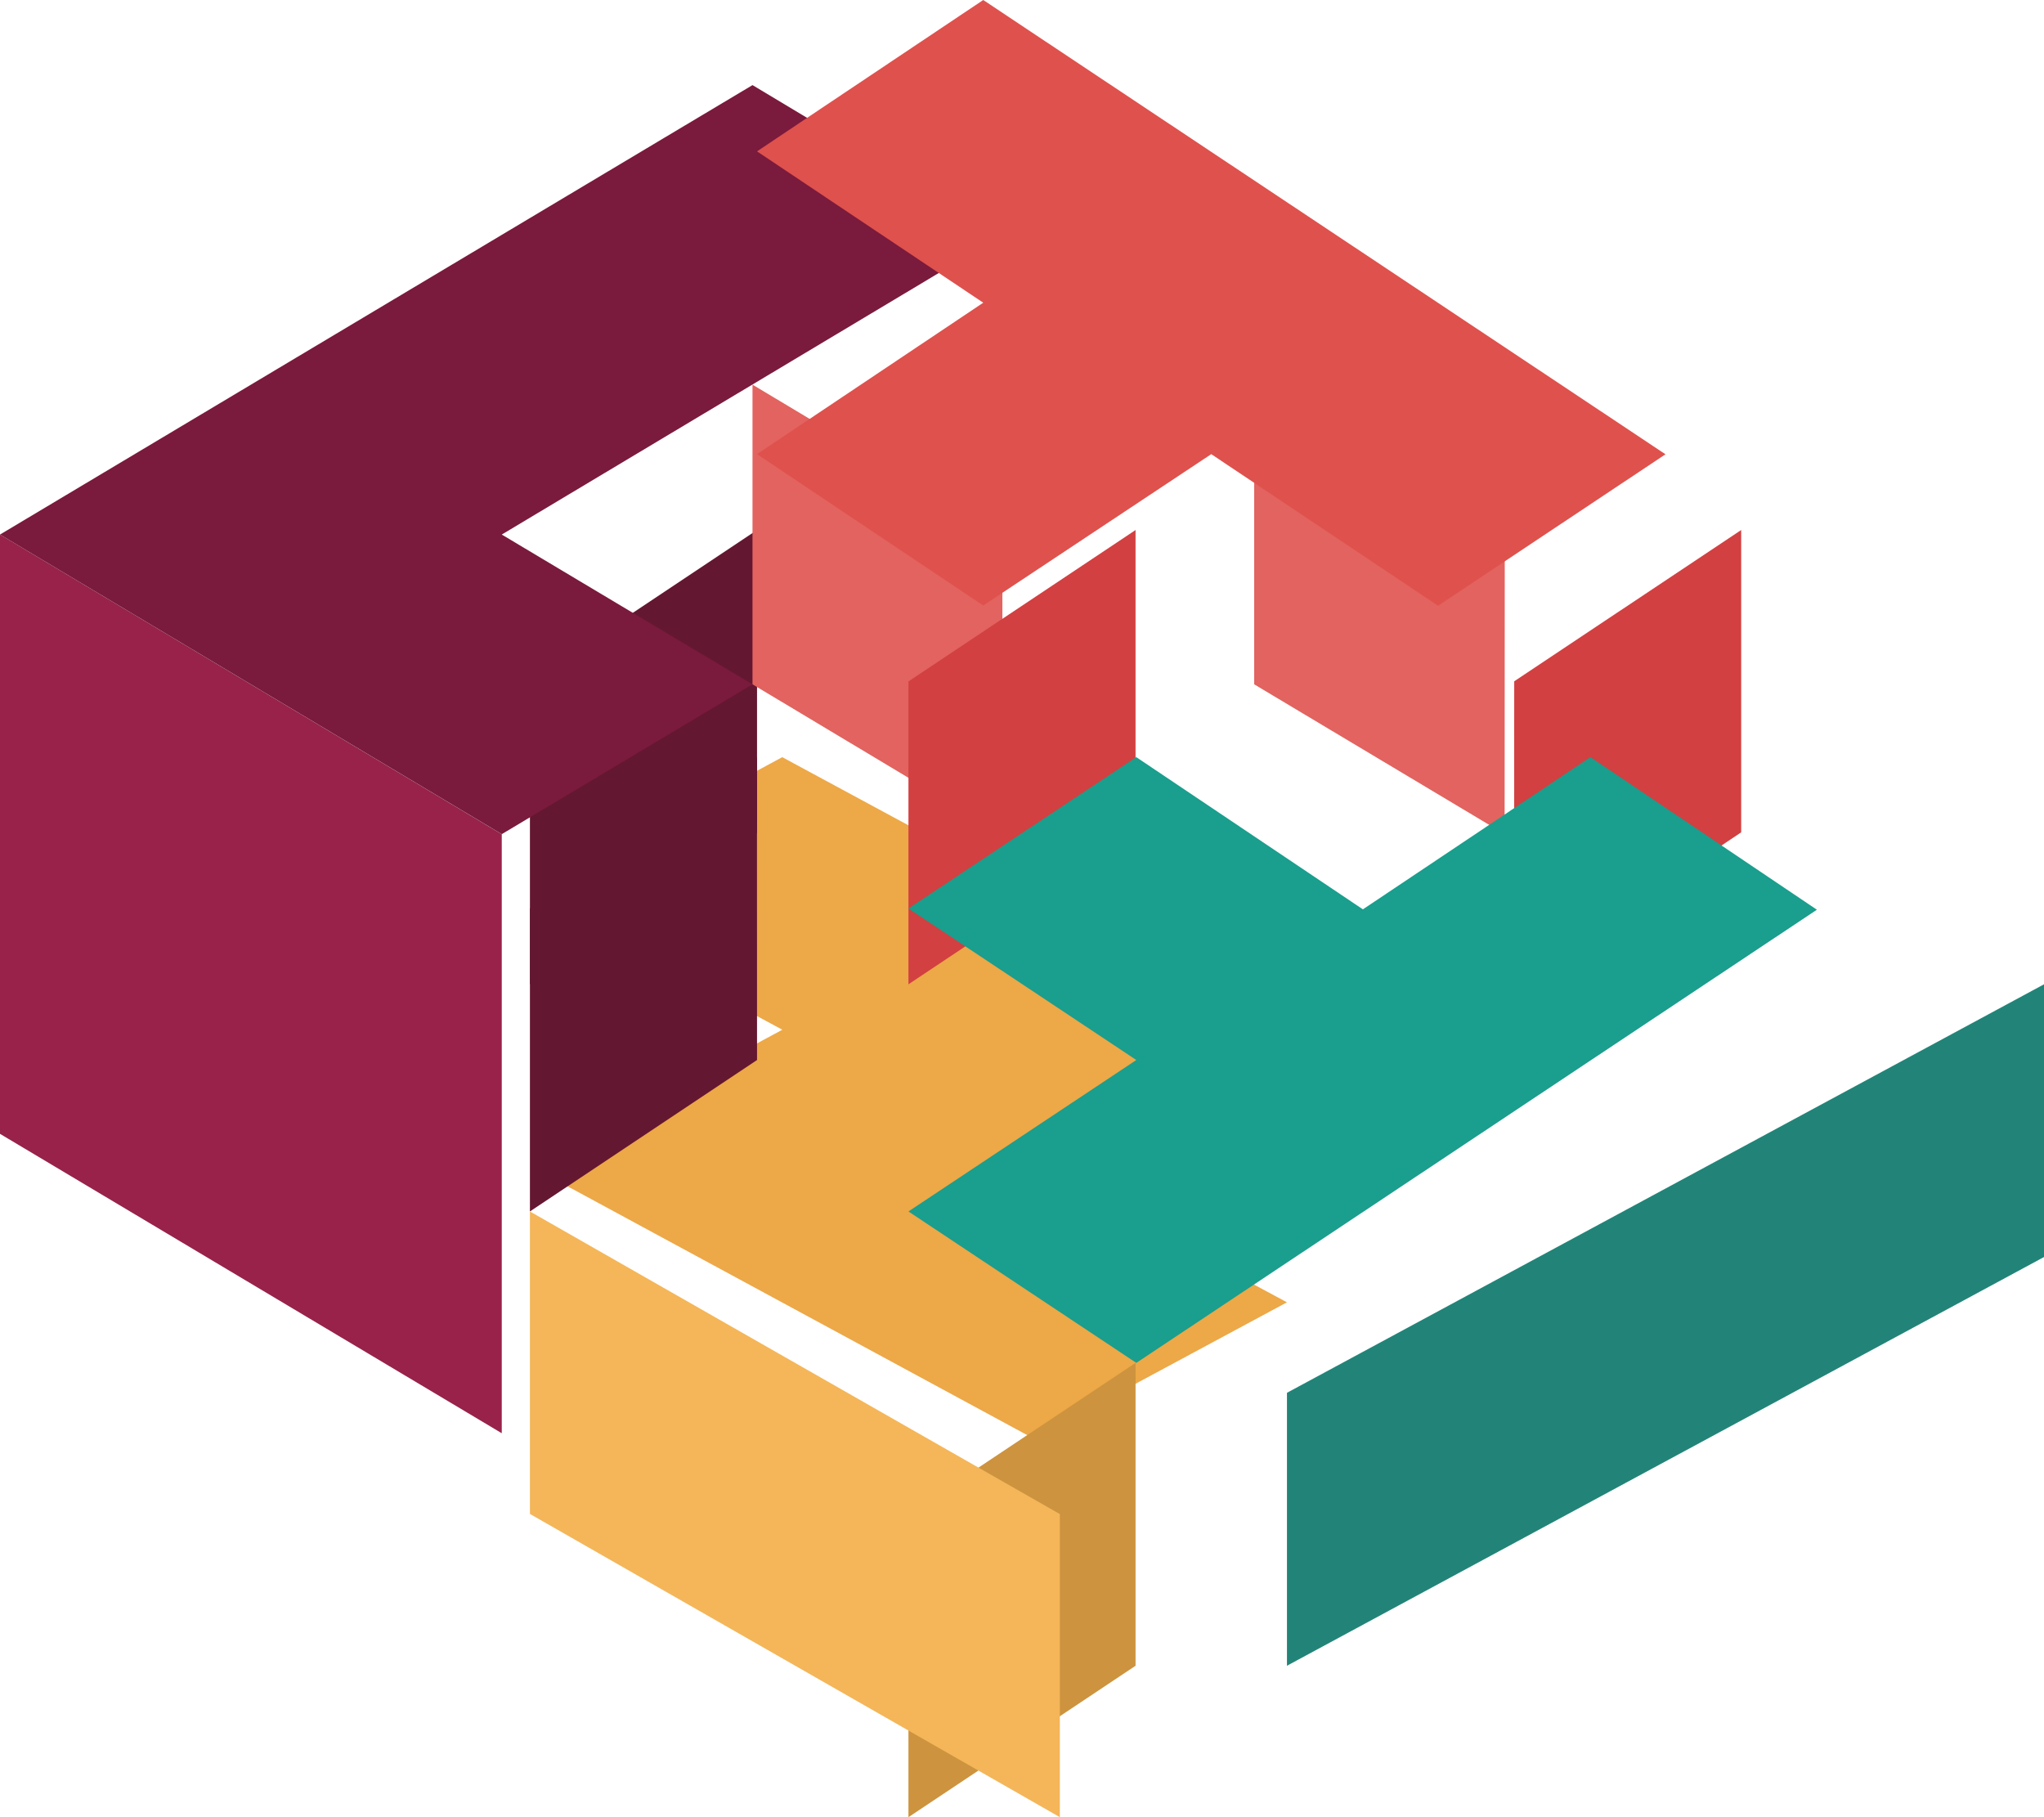 <?xml version="1.0" encoding="UTF-8"?>
<svg width="27px" height="24px" viewBox="0 0 27 24" version="1.1" xmlns="http://www.w3.org/2000/svg" xmlns:xlink="http://www.w3.org/1999/xlink">
    <!-- Generator: Sketch 51.3 (57544) - http://www.bohemiancoding.com/sketch -->
    <title>Logo-Urban-rgb</title>
    <desc>Created with Sketch.</desc>
    <defs></defs>
    <g id="Symbols" stroke="none" stroke-width="1" fill="none" fill-rule="evenodd">
        <g id="Menu" transform="translate(-235, -547)">
            <g id="Logo-Urban-rgb" transform="translate(235, 547)">
                <polyline id="Fill-1" fill="#EDA847" points="7 15.399 13.654 19 17 17.2 13.654 15.4 17 13.6 10.333 10 7 11.8 10.334 13.6 7 15.399"></polyline>
                <polyline id="Fill-2" fill="#641731" points="7 9 7 13 10 10.999 10 7 7 9"></polyline>
                <g id="Group-8" transform="translate(0, 1)">
                    <polyline id="Fill-3" fill="#E2635F" points="13.241 6.059 13.241 10.016 9.94 8.038 9.94 4.08 13.241 6.059"></polyline>
                    <polyline id="Fill-5" fill="#98224A" points="6.628 10.018 6.628 17.929 0 13.975 0 6.06 6.628 10.018"></polyline>
                    <polyline id="Fill-6" fill="#E2635F" points="19.877 6.063 19.875 10.016 16.567 8.038 16.567 4.08 19.877 6.063"></polyline>
                    <polyline id="Fill-7" fill="#7A1A3C" points="9.94 0.124 0 6.06 6.628 10.017 9.94 8.038 6.628 6.06 13.241 2.103 9.94 0.124"></polyline>
                </g>
                <polyline id="Fill-9" fill="#DF514D" points="10 1.999 12.988 3.998 10 5.998 12.988 7.997 16 5.998 18.996 8 22 6 12.988 0 10 1.999"></polyline>
                <polyline id="Fill-10" fill="#641731" points="7 12 7 16 10 14 9.999 10 7 12"></polyline>
                <polyline id="Fill-11" fill="#CD933E" points="12 20 12 24 15 22 15 18 12 20"></polyline>
                <polyline id="Fill-12" fill="#D24041" points="20.002 8.998 20 13 23 10.993 23 7 20.002 8.998"></polyline>
                <polyline id="Fill-13" fill="#D24041" points="12 9 12 13 15 11.001 15 7 12 9"></polyline>
                <polyline id="Fill-14" fill="#F4B659" points="7 16 7 19.995 14 24 14 19.997 7 16"></polyline>
                <polyline id="Fill-15" fill="#1A9E8D" points="21.008 10 24 12.015 15.01 18 12 16 15.01 14 12 11.999 15.01 10 18.003 12.01 21.008 10"></polyline>
                <polyline id="Fill-16" fill="#228478" points="27 13 27 16.602 17 22 17 18.395 27 13"></polyline>
            </g>
        </g>
    </g>
</svg>